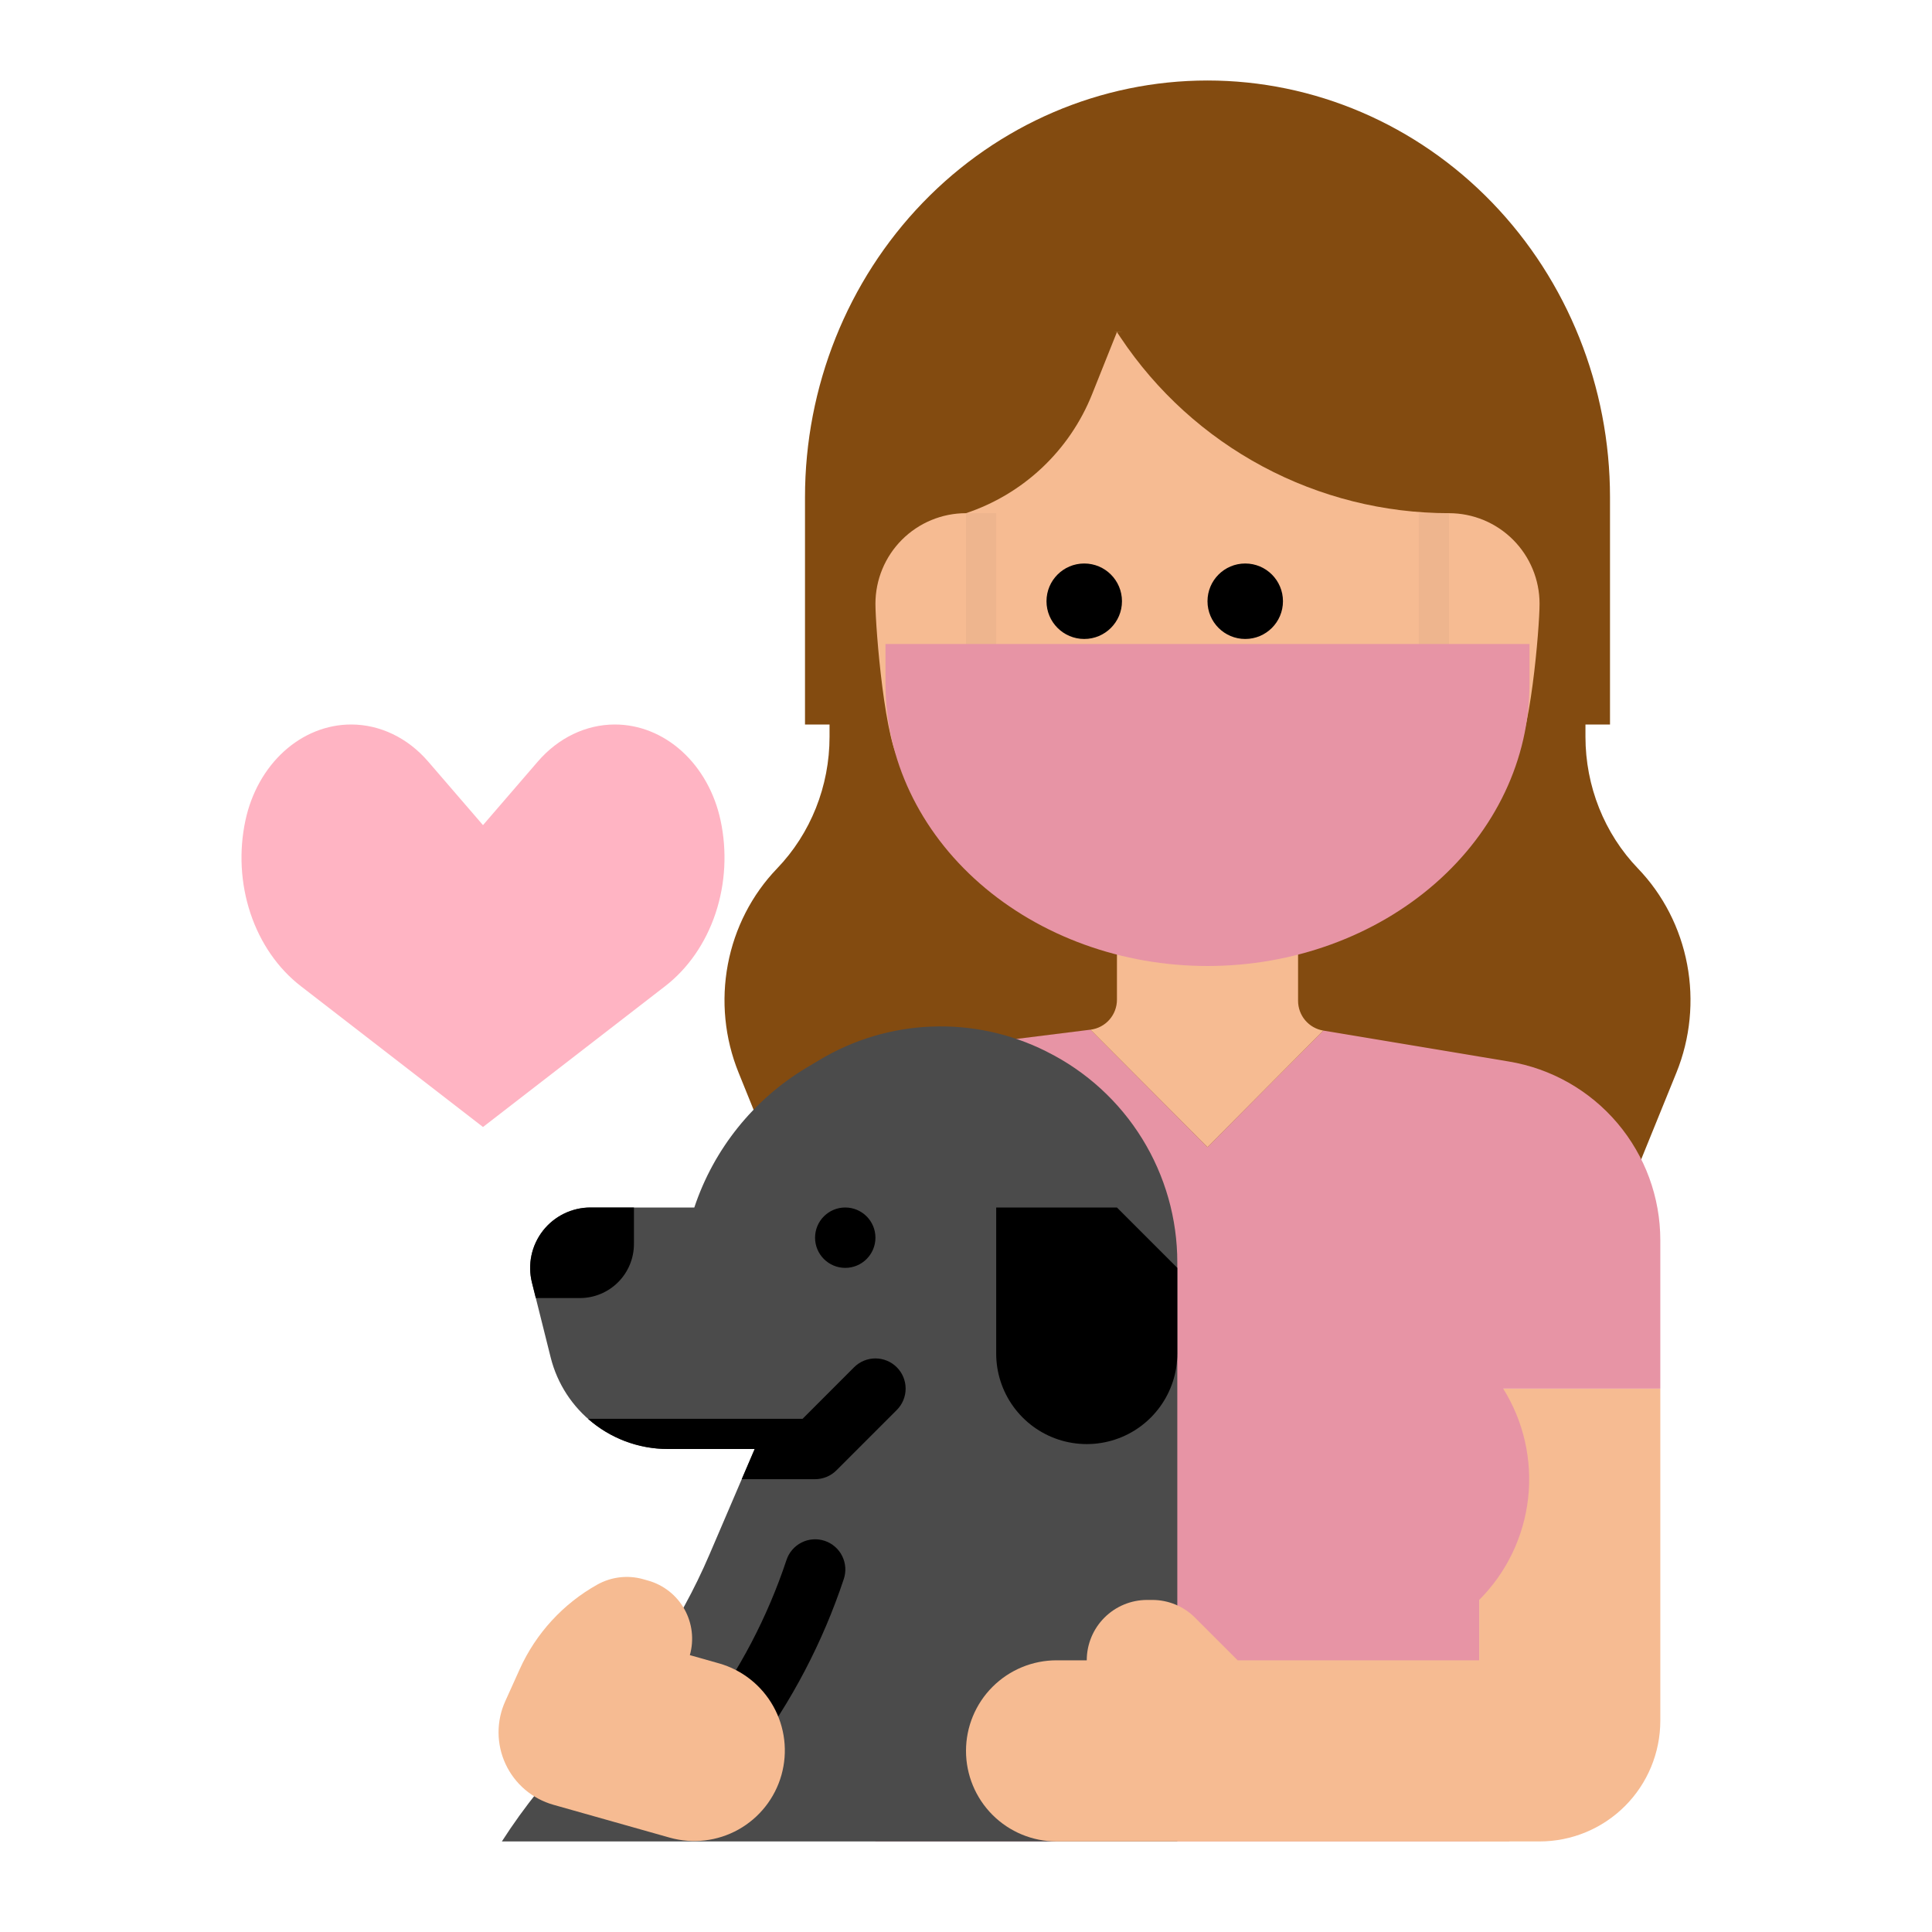 <svg width="200" height="200" viewBox="0 0 200 200" fill="none" xmlns="http://www.w3.org/2000/svg">
<path d="M153.125 171.875V143.75H171.875V178.125C171.875 181.44 170.558 184.62 168.214 186.964C165.87 189.308 162.69 190.625 159.375 190.625H153.125V171.875Z" fill="#F6BB92"/>
<path d="M167.87 125L170.879 117.593L173.548 111.023C174.978 107.49 175.363 103.595 174.653 99.834C173.943 96.073 172.171 92.618 169.563 89.907C166.082 86.29 164.126 81.384 164.126 76.269V58.333H85.874V76.27C85.875 81.385 83.919 86.291 80.438 89.909C77.83 92.619 76.057 96.074 75.347 99.835C74.637 103.595 75.021 107.49 76.451 111.023L79.276 118.005L167.87 125Z" fill="#834B10"/>
<path d="M171.875 128.384C171.875 123.945 170.301 119.651 167.432 116.264C164.563 112.878 160.585 110.619 156.207 109.889L153.125 109.375L136.986 106.685L125 118.75L112.888 106.592L90.625 109.375V190.625H153.125V165.625C155.952 162.797 157.736 159.095 158.188 155.122C158.639 151.149 157.73 147.14 155.61 143.75H171.875V128.384Z" fill="#E794A5"/>
<path d="M166.667 75H83.333V51.471C83.333 40.03 87.723 29.058 95.537 20.968C103.351 12.878 113.949 8.333 125 8.333C136.051 8.333 146.649 12.878 154.463 20.968C162.277 29.058 166.667 40.03 166.667 51.471V75Z" fill="#834B10"/>
<path d="M150 53.125V50L146.875 34.375H103.125L100 50V53.125C97.514 53.125 95.129 54.113 93.371 55.871C91.613 57.629 90.625 60.014 90.625 62.5C90.625 64.986 91.613 77.409 93.371 79.167C95.129 80.925 94.242 78.655 96.729 78.655L95.833 79.167H100C100 84.968 105.43 86.366 109.532 90.468C113.634 94.57 119.198 96.875 125 96.875C130.802 96.875 136.366 94.57 140.468 90.468C144.57 86.366 146.875 84.457 146.875 78.655L150 79.167H154.167C156.653 79.167 154.871 80.413 156.629 78.655C158.387 76.897 159.375 64.986 159.375 62.5C159.375 60.014 158.387 57.629 156.629 55.871C154.871 54.113 152.486 53.125 150 53.125Z" fill="#F6BB92"/>
<path d="M121.875 130.684V190.625H51.953C54.284 186.996 56.998 183.628 60.047 180.578L60.277 180.348C65.865 174.77 70.335 168.175 73.445 160.918C74.672 158.059 75.894 155.199 76.785 153.125C77.594 151.238 78.125 150 78.125 150H69.133C66.346 149.998 63.639 149.065 61.443 147.35C59.246 145.634 57.685 143.235 57.008 140.531L55.469 134.375L55.066 132.766C54.836 131.844 54.819 130.883 55.016 129.954C55.213 129.024 55.619 128.153 56.203 127.404C56.788 126.655 57.535 126.05 58.389 125.633C59.242 125.217 60.179 125 61.129 125H71.875C73.89 118.949 78.004 113.82 83.473 110.539L84.84 109.723C88.355 107.615 92.344 106.427 96.439 106.27C100.534 106.112 104.603 106.989 108.27 108.82L108.406 108.891C112.453 110.914 115.857 114.025 118.236 117.874C120.615 121.723 121.875 126.159 121.875 130.684Z" fill="#4B4B4B"/>
<path d="M121.875 131.25V140.117C121.875 142.085 121.256 144.003 120.105 145.599C118.955 147.195 117.331 148.389 115.464 149.011C113.54 149.652 111.46 149.652 109.536 149.011C107.669 148.389 106.045 147.195 104.895 145.599C103.744 144.003 103.125 142.085 103.125 140.117V125H115.625L121.875 131.25Z" fill="black"/>
<path d="M92.835 145.961L86.585 152.211C85.999 152.797 85.203 153.125 84.374 153.125H76.784C77.593 151.238 78.124 150 78.124 150H69.132C66.089 150.003 63.15 148.891 60.87 146.875H83.081L88.413 141.539C89 140.953 89.795 140.623 90.624 140.623C91.454 140.623 92.249 140.953 92.835 141.539C93.422 142.125 93.751 142.921 93.751 143.75C93.751 144.579 93.422 145.375 92.835 145.961Z" fill="black"/>
<path d="M65.625 125V128.777C65.625 130.262 65.035 131.686 63.985 132.735C62.935 133.785 61.512 134.375 60.027 134.375H55.469L55.066 132.766C54.836 131.844 54.819 130.883 55.016 129.954C55.213 129.024 55.619 128.153 56.203 127.404C56.788 126.655 57.535 126.05 58.389 125.633C59.242 125.217 60.179 125 61.129 125H65.625Z" fill="black"/>
<path d="M75.318 182.906C74.738 182.906 74.169 182.744 73.676 182.439C73.183 182.133 72.784 181.697 72.525 181.178C72.266 180.659 72.156 180.078 72.208 179.5C72.26 178.922 72.472 178.37 72.82 177.906C76.548 172.94 79.448 167.404 81.41 161.512C81.537 161.119 81.74 160.755 82.009 160.441C82.277 160.127 82.605 159.869 82.973 159.683C83.342 159.496 83.743 159.385 84.155 159.355C84.567 159.324 84.981 159.376 85.373 159.507C85.765 159.637 86.127 159.844 86.438 160.116C86.749 160.387 87.004 160.717 87.186 161.088C87.369 161.458 87.477 161.861 87.503 162.273C87.529 162.685 87.474 163.098 87.339 163.489C85.165 170.017 81.951 176.152 77.82 181.656C77.529 182.045 77.152 182.36 76.717 182.577C76.283 182.794 75.804 182.907 75.318 182.906Z" fill="black"/>
<path d="M100 53.125C102.938 52.146 105.627 50.538 107.88 48.414C110.133 46.29 111.897 43.7 113.047 40.825L115.625 34.375L100 31.25V53.125Z" fill="#834B10"/>
<path d="M115.625 34.375L115.991 34.924C119.724 40.523 124.781 45.114 130.713 48.289C136.646 51.464 143.271 53.125 150 53.125V31.25L115.625 34.375Z" fill="#834B10"/>
<path d="M112.24 66.146C114.397 66.146 116.146 64.397 116.146 62.24C116.146 60.082 114.397 58.333 112.24 58.333C110.082 58.333 108.333 60.082 108.333 62.24C108.333 64.397 110.082 66.146 112.24 66.146Z" fill="black"/>
<path d="M128.906 66.146C131.064 66.146 132.812 64.397 132.812 62.24C132.812 60.082 131.064 58.333 128.906 58.333C126.749 58.333 125 60.082 125 62.24C125 64.397 126.749 66.146 128.906 66.146Z" fill="black"/>
<path d="M156.25 190.625H109.375C106.889 190.625 104.504 189.637 102.746 187.879C100.988 186.121 100 183.736 100 181.25C100 178.764 100.988 176.379 102.746 174.621C104.504 172.863 106.889 171.875 109.375 171.875H112.5C112.5 170.217 113.158 168.628 114.331 167.456C115.503 166.283 117.092 165.625 118.75 165.625H119.286C120.944 165.625 122.533 166.283 123.705 167.455L128.125 171.875H156.25V190.625Z" fill="#F6BB92"/>
<path d="M52.301 176.118C51.839 177.141 51.603 178.251 51.61 179.373C51.617 180.495 51.865 181.603 52.34 182.62C52.813 183.637 53.501 184.54 54.356 185.267C55.211 185.994 56.213 186.528 57.293 186.832L69.322 190.23C71.715 190.906 74.278 190.604 76.448 189.391C78.618 188.177 80.217 186.151 80.893 183.758C81.569 181.366 81.267 178.803 80.053 176.633C78.84 174.463 76.814 172.864 74.421 172.188L71.413 171.338C71.637 170.549 71.702 169.722 71.606 168.907C71.51 168.092 71.255 167.304 70.854 166.588C70.453 165.871 69.916 165.241 69.271 164.732C68.627 164.224 67.889 163.847 67.099 163.624L66.583 163.478C65.793 163.255 64.967 163.19 64.152 163.286C63.337 163.382 62.549 163.637 61.832 164.038C58.29 166.02 55.476 169.086 53.805 172.785L52.301 176.118Z" fill="#F6BB92"/>
<path d="M36.348 75C39.338 75 42.205 76.378 44.319 78.83L49.999 85.417L55.679 78.83C57.793 76.378 60.661 75 63.651 75C66.165 75 68.607 75.975 70.589 77.769C72.571 79.564 73.979 82.076 74.588 84.905C75.278 88.103 75.098 91.471 74.073 94.546C73.048 97.621 71.228 100.254 68.862 102.083L50 116.667L31.138 102.083C28.772 100.254 26.952 97.622 25.927 94.546C24.902 91.471 24.722 88.103 25.412 84.905C26.021 82.076 27.429 79.565 29.41 77.77C31.392 75.975 33.834 75 36.348 75Z" fill="#FFB4C3"/>
<path d="M100 53.125H103.125V71.875H100V53.125Z" fill="#EEB58E"/>
<path d="M146.875 53.125H150V71.875H146.875V53.125Z" fill="#EEB58E"/>
<path d="M112.888 106.592L125.001 118.75L136.987 106.685C136.257 106.564 135.594 106.187 135.116 105.623C134.638 105.058 134.376 104.342 134.376 103.603V93.75H115.626V103.491C115.626 104.253 115.347 104.989 114.843 105.56C114.339 106.131 113.644 106.498 112.888 106.592Z" fill="#F6BB92"/>
<path d="M125 100C116.159 100 107.681 96.927 101.43 91.457C95.179 85.987 91.667 78.569 91.667 70.833V66.667H158.333V70.833C158.333 78.569 154.821 85.987 148.57 91.457C142.319 96.927 133.841 100 125 100Z" fill="#E794A5"/>
<path d="M87.5 131.25C89.226 131.25 90.625 129.851 90.625 128.125C90.625 126.399 89.226 125 87.5 125C85.774 125 84.375 126.399 84.375 128.125C84.375 129.851 85.774 131.25 87.5 131.25Z" fill="black"/>
</svg>
